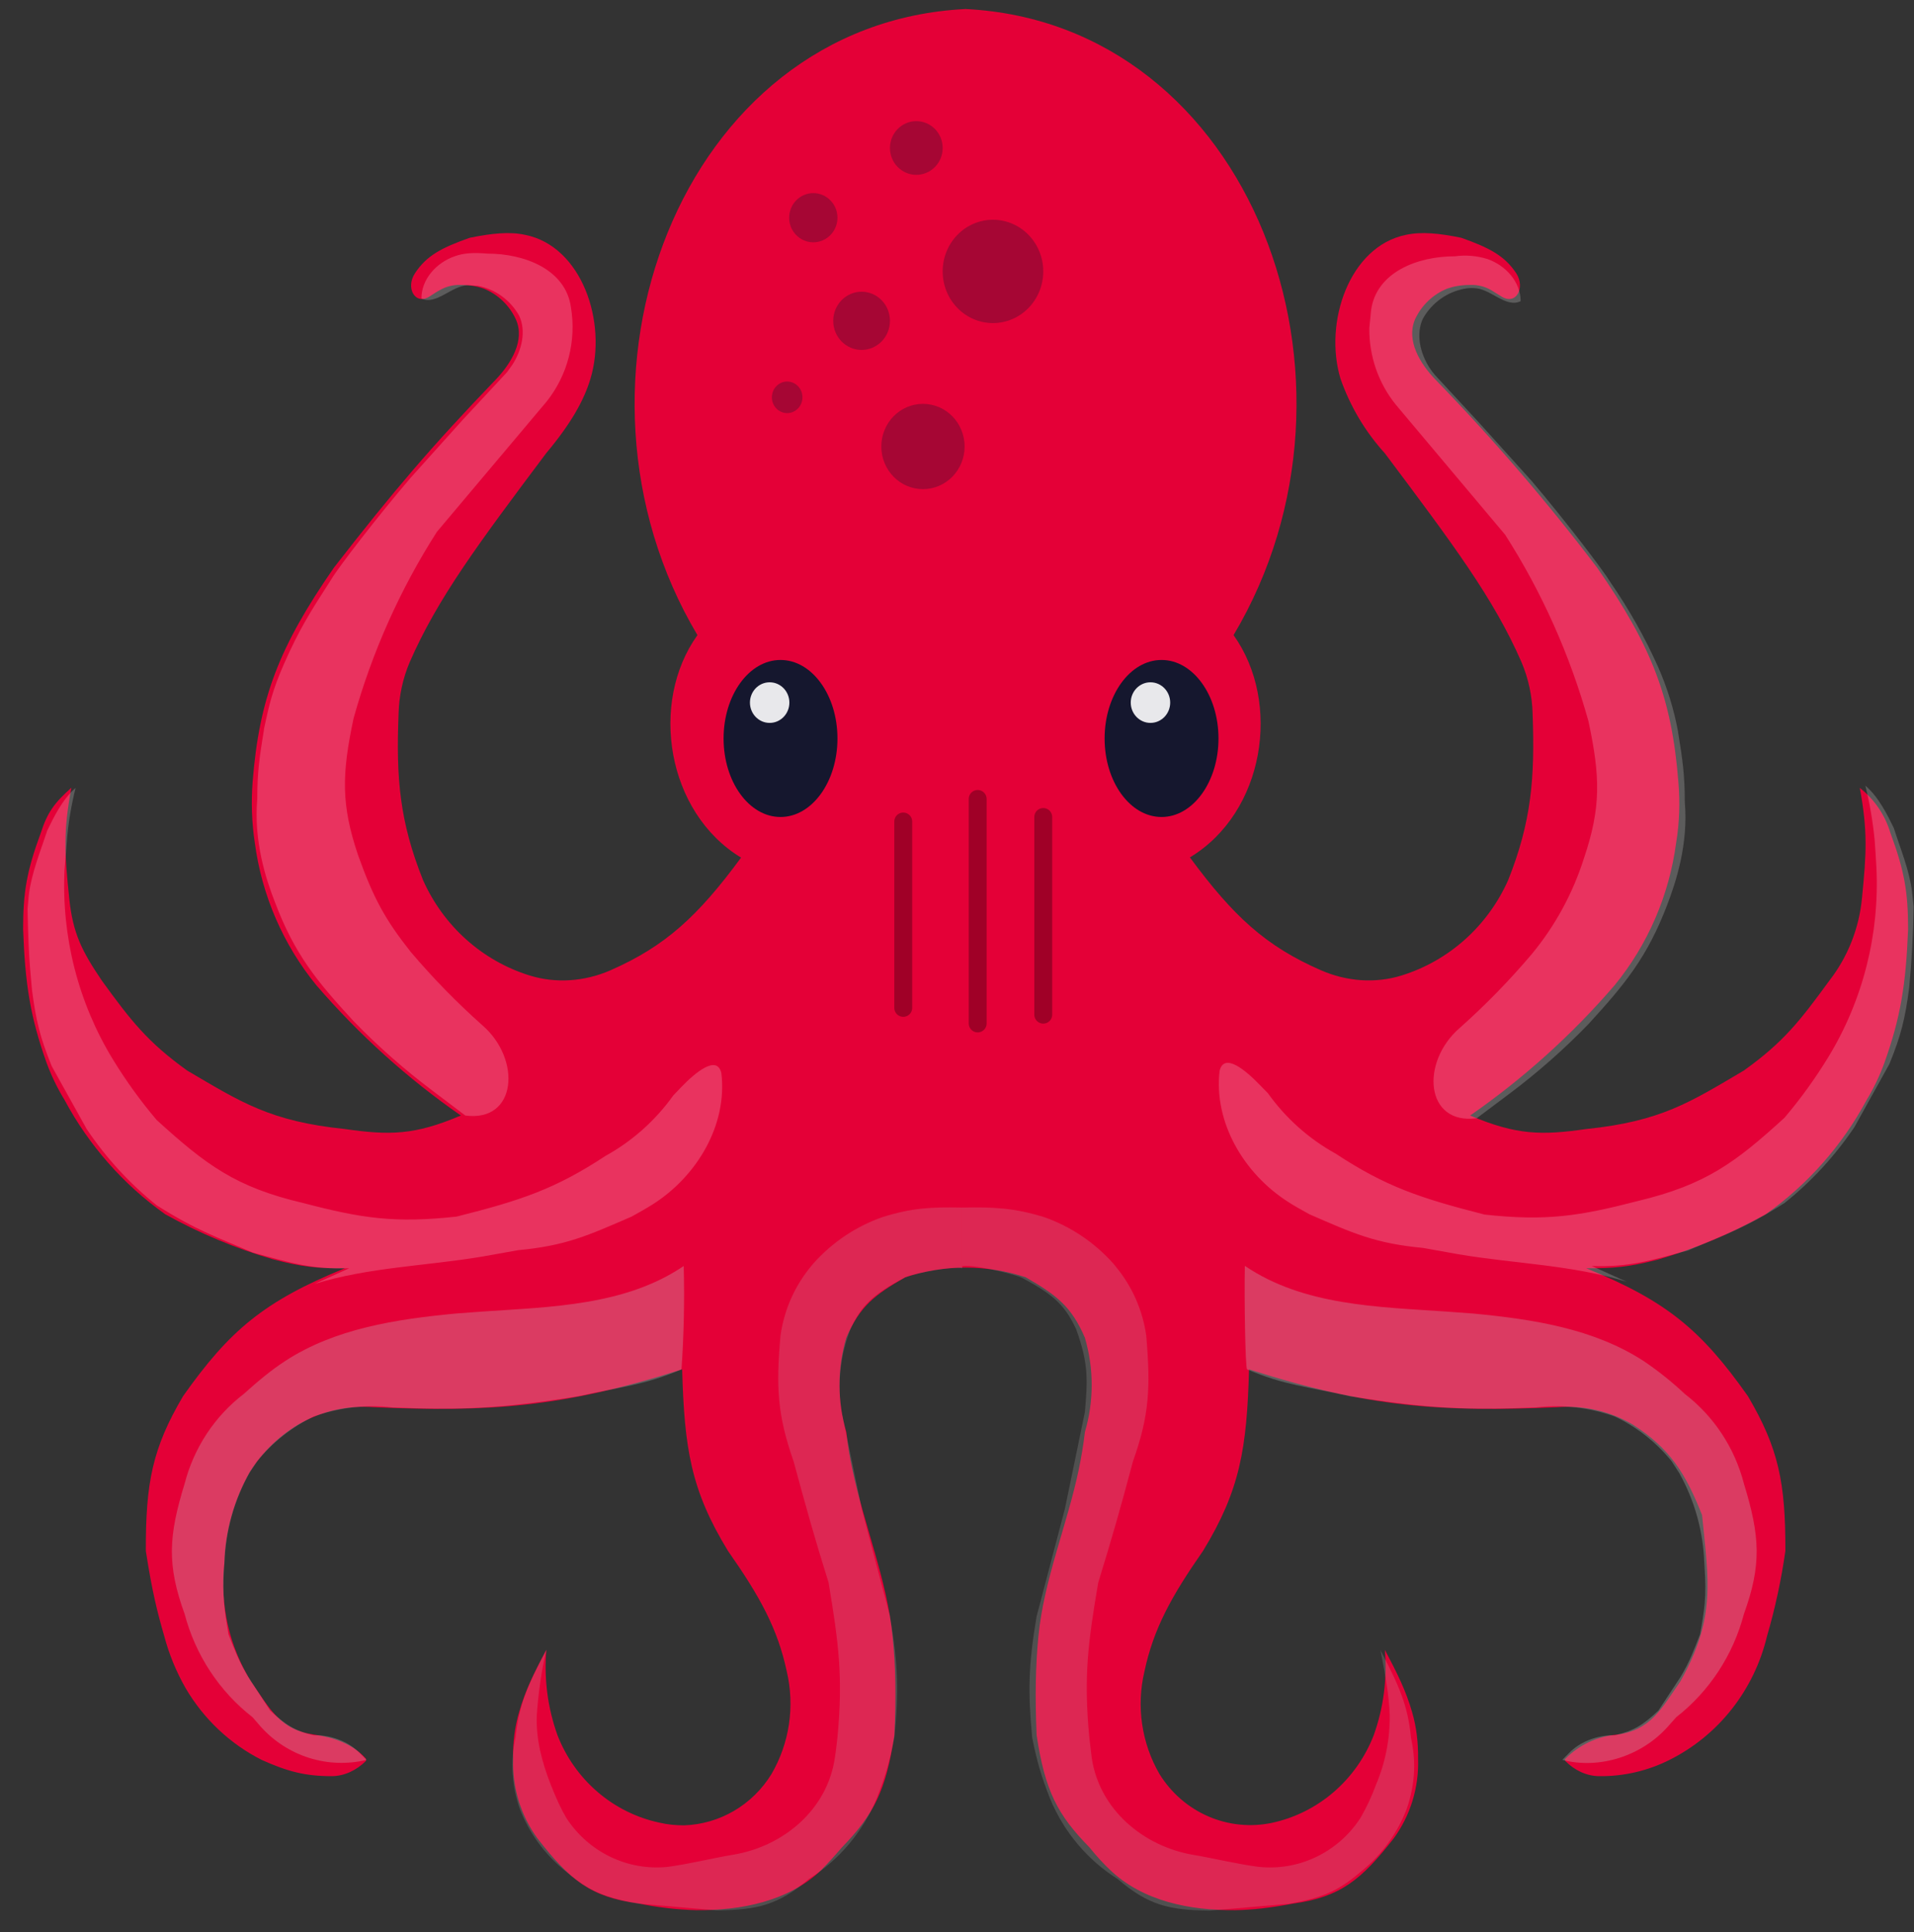 <svg width="107" height="108" viewBox="0 0 107 108" fill="none" xmlns="http://www.w3.org/2000/svg">
<rect x="0" y="0" width="107" height="108" fill="#333333" stroke="none"/>
<path d="M38.99 35.499C30.556 21.337 37.999 1.298 53.975 0.504C69.963 1.298 77.406 21.337 68.96 35.499C71.659 39.27 70.694 45.412 66.52 47.922C68.947 51.213 70.768 52.89 73.839 54.227C75.276 54.858 76.886 54.984 78.372 54.517C79.678 54.109 80.883 53.422 81.908 52.502C82.933 51.582 83.754 50.45 84.316 49.183C85.604 45.942 85.815 43.508 85.678 39.876C85.653 38.89 85.443 37.918 85.059 37.013C83.511 33.456 81.22 30.405 77.418 25.335C76.325 24.133 75.482 22.717 74.941 21.173C73.988 18.02 75.437 13.771 78.595 13.127C79.474 12.938 80.465 13.039 81.691 13.291C83.263 13.846 84.118 14.3 84.762 15.271C85.294 16.091 84.75 17.087 83.932 16.57L83.363 16.217C83.016 16.015 82.622 15.915 82.223 15.927C81.666 15.927 81.282 16.003 80.91 16.129C80.113 16.448 79.465 17.066 79.102 17.857C78.607 19.029 79.375 20.316 80.254 21.224C83.475 24.539 86.494 28.052 89.295 31.741C92.341 36.13 93.456 39.005 93.827 43.697C93.926 44.832 93.889 45.992 93.703 47.102C93.315 50.035 92.121 52.798 90.261 55.072C87.881 57.834 85.168 60.279 82.186 62.349C84.799 63.458 86.199 63.458 88.675 63.105C92.861 62.676 94.484 61.605 97.481 59.839C99.71 58.25 100.639 57.039 102.261 54.82C103.3 53.486 103.936 51.874 104.094 50.179C104.342 47.669 104.416 46.471 103.97 44.037C104.782 44.672 105.38 45.55 105.679 46.547C106.472 48.691 106.67 49.876 106.67 51.944C106.546 55.047 106.249 56.863 105.357 59.372C105.093 60.107 104.756 60.812 104.354 61.478C102.984 64.027 101.05 66.216 98.707 67.872C96.806 68.935 94.796 69.781 92.713 70.394C91.053 70.823 90.174 70.899 88.675 70.886C93.196 72.728 95.115 74.354 97.716 78.037C99.425 80.937 99.821 82.867 99.809 86.688C99.581 88.3 99.237 89.894 98.781 91.455C98.425 92.943 97.753 94.334 96.811 95.528C95.87 96.722 94.682 97.691 93.332 98.366C92.115 98.977 90.775 99.288 89.418 99.274C88.7 99.274 88.019 98.946 87.511 98.429C87.497 98.411 87.49 98.389 87.49 98.366C87.49 98.343 87.497 98.321 87.511 98.303C88.283 97.523 89.301 97.045 90.384 96.954C92.292 96.701 92.861 95.528 93.939 93.977C95.945 90.408 95.511 88.353 95.152 84.683C94.224 82.337 93.344 80.937 91.264 79.613C89.983 78.869 88.511 78.535 87.041 78.655C80.663 78.932 76.514 78.68 69.827 76.536C69.703 80.95 69.331 83.283 67.251 86.688C65.467 89.248 64.489 91.039 63.981 93.41C63.515 95.365 63.817 97.429 64.823 99.16C65.474 100.211 66.423 101.035 67.545 101.521C68.667 102.008 69.908 102.135 71.102 101.885C72.376 101.611 73.564 101.02 74.558 100.163C75.552 99.307 76.322 98.213 76.799 96.979C77.345 95.455 77.556 93.828 77.418 92.212C78.136 93.574 78.595 94.494 78.941 95.692C79.189 96.537 79.288 97.42 79.276 98.303C79.33 99.901 78.849 101.471 77.913 102.755C76.105 105.063 74.941 106.034 72.279 106.399C71.003 106.639 70 106.752 69.059 106.765C66.532 106.79 63.87 106.261 62.049 104.508C61.678 104.155 61.306 103.751 60.898 103.247C59.114 101.431 58.421 100.094 57.95 96.979C57.863 94.81 57.888 93.158 58.049 91.48C58.359 88.264 59.659 85.25 60.316 82.098C60.439 81.48 60.563 80.811 60.65 80.042C61.156 78.323 61.156 76.49 60.65 74.771C59.894 73.005 59.04 72.374 57.343 71.391C55.154 70.669 52.796 70.669 50.606 71.391C48.91 72.362 48.067 73.005 47.312 74.771C46.806 76.49 46.806 78.323 47.312 80.042C47.399 80.811 47.51 81.48 47.646 82.098C48.303 85.25 49.591 88.277 49.9 91.48C50.074 93.158 50.099 94.81 49.999 96.979C49.529 100.106 48.835 101.431 47.064 103.259C46.643 103.751 46.272 104.155 45.913 104.52C44.08 106.273 41.417 106.79 38.903 106.765C37.821 106.735 36.743 106.609 35.683 106.387C33.008 106.034 31.844 105.063 30.048 102.755C29.112 101.471 28.632 99.901 28.686 98.303C28.661 97.42 28.773 96.537 29.02 95.692C29.367 94.494 29.813 93.574 30.544 92.212C30.405 93.828 30.617 95.455 31.163 96.979C31.641 98.21 32.412 99.302 33.406 100.156C34.4 101.01 35.587 101.6 36.86 101.872C37.343 101.985 37.788 102.023 38.247 102.023C39.228 101.99 40.186 101.711 41.037 101.212C41.888 100.713 42.605 100.008 43.126 99.16C44.136 97.43 44.443 95.367 43.981 93.41C43.473 91.039 42.495 89.248 40.699 86.688C38.618 83.283 38.259 80.95 38.135 76.536C31.435 78.68 27.287 78.932 20.921 78.655C19.447 78.533 17.971 78.867 16.686 79.613C15.598 80.263 14.674 81.161 13.986 82.236C13.084 83.809 12.586 85.587 12.537 87.407C12.293 89.701 12.816 92.012 14.023 93.965C15.101 95.528 15.658 96.689 17.577 96.954C18.642 97.105 19.72 97.471 20.451 98.29C20.475 98.328 20.475 98.391 20.451 98.429C19.93 98.946 19.249 99.274 18.531 99.274C17.082 99.274 16.091 99.022 14.63 98.366C12.859 97.471 11.38 96.074 10.37 94.343C9.85 93.433 9.451 92.458 9.181 91.442C8.809 90.156 8.512 89.009 8.153 86.688C8.141 82.867 8.524 80.937 10.233 78.037C12.834 74.354 14.766 72.728 19.274 70.886C17.788 70.899 16.909 70.823 15.249 70.382C13.162 69.773 11.148 68.931 9.243 67.872C6.903 66.215 4.974 64.026 3.608 61.478C3.201 60.813 2.861 60.107 2.592 59.372C1.701 56.85 1.404 55.047 1.292 51.932C1.292 49.876 1.49 48.691 2.283 46.547C2.654 45.387 3.063 44.857 3.992 44.025C3.534 46.471 3.608 47.682 3.868 50.179C4.066 52.197 4.611 53.206 5.701 54.82C7.311 57.039 8.252 58.25 10.469 59.839C13.478 61.605 15.101 62.676 19.286 63.105C21.763 63.458 23.163 63.458 25.763 62.349C22.782 60.279 20.069 57.834 17.689 55.072C15.83 52.801 14.637 50.044 14.246 47.114C14.073 45.979 14.036 44.844 14.122 43.709C14.494 39.005 15.608 36.143 18.667 31.729C21.986 27.454 24.153 24.919 27.708 21.224C28.575 20.316 29.355 19.029 28.847 17.869C28.487 17.074 27.839 16.451 27.039 16.129C26.667 16.003 26.296 15.927 25.726 15.927C25.328 15.915 24.933 16.015 24.587 16.217C24.413 16.305 24.215 16.444 24.017 16.57C23.212 17.087 22.655 16.091 23.2 15.271C23.844 14.288 24.686 13.846 26.259 13.291C27.497 13.039 28.488 12.938 29.355 13.127C32.525 13.758 33.962 18.008 33.008 21.173C32.637 22.409 31.894 23.708 30.531 25.335C26.729 30.405 24.451 33.456 22.903 37.013C22.519 37.918 22.309 38.89 22.283 39.876C22.135 43.508 22.345 45.929 23.646 49.183C24.208 50.45 25.029 51.582 26.054 52.502C27.079 53.422 28.284 54.109 29.59 54.517C31.076 54.984 32.686 54.858 34.11 54.24C37.194 52.89 39.014 51.213 41.429 47.934C37.268 45.412 36.29 39.27 38.99 35.499Z" fill="url(#paint0_linear_111_1111)"/>
<path d="M3.608 48.615L3.732 47.089C3.806 46.055 3.979 45.033 4.227 44.037C3.496 44.668 3.001 45.677 2.642 46.421C2.258 47.594 1.775 48.754 1.614 49.99L1.54 50.809C1.577 52.562 1.614 53.546 1.787 55.324C2.01 57.039 2.233 57.972 2.89 59.587L4.846 63.105C5.93 64.72 7.25 66.158 8.76 67.368C11.014 68.793 12.19 69.171 14.147 70.016C16.215 70.571 17.429 70.962 19.522 70.886L17.565 71.769C20.611 70.823 23.844 70.76 26.977 70.231L28.959 69.877C31.646 69.625 32.86 69.058 35.312 67.998C35.77 67.746 36.166 67.519 36.525 67.292C38.965 65.728 40.674 62.878 40.327 59.978C40.08 58.918 38.841 59.978 38.098 60.747L37.64 61.226C36.64 62.627 35.345 63.781 33.85 64.606C31.052 66.447 29.144 67.09 25.528 67.998C22.085 68.377 20.228 68.099 16.958 67.242C13.169 66.359 11.509 65.098 8.76 62.601C7.857 61.537 7.037 60.403 6.308 59.208C4.372 56.038 3.43 52.343 3.608 48.615ZM104.899 48.489C104.873 47.98 104.84 47.471 104.8 46.963C104.701 45.929 104.527 44.907 104.28 43.911C105.023 44.542 105.518 45.551 105.877 46.295C106.249 47.468 106.744 48.628 106.893 49.864L106.979 50.683C106.956 52.191 106.873 53.697 106.732 55.198C106.509 56.913 106.286 57.846 105.629 59.461L103.673 62.992C102.587 64.602 101.268 66.035 99.759 67.242C97.505 68.667 96.329 69.045 94.372 69.89C92.304 70.445 91.09 70.836 88.985 70.76L90.942 71.643C87.895 70.697 84.675 70.634 81.53 70.104L79.561 69.751C76.873 69.499 75.647 68.932 73.207 67.872C72.749 67.62 72.341 67.393 71.994 67.166C69.554 65.602 67.845 62.752 68.18 59.852C68.439 58.792 69.666 59.852 70.409 60.621L70.879 61.1C71.879 62.501 73.174 63.655 74.669 64.48C77.468 66.321 79.375 66.964 82.991 67.885C86.434 68.263 88.291 67.973 91.561 67.128C95.35 66.22 97.01 64.984 99.759 62.475C100.662 61.411 101.482 60.276 102.211 59.082C104.143 55.911 105.08 52.216 104.899 48.489Z" fill="white" fill-opacity="0.2"/>
<path d="M26.717 15.977L26.16 15.94C25.243 15.965 24.389 17.075 23.559 16.684C23.559 15.599 24.401 14.678 25.417 14.325C25.937 14.136 26.482 14.111 27.237 14.174C29.33 14.174 31.621 15.057 31.918 17.175C32.072 18.102 32.031 19.052 31.796 19.961C31.561 20.87 31.138 21.718 30.556 22.447L24.426 29.724C22.369 32.938 20.8 36.45 19.769 40.14C19.101 43.281 19.064 44.97 20.017 47.795C20.884 50.217 21.528 51.389 22.952 53.193C24.193 54.658 25.534 56.032 26.965 57.304C29.169 59.208 28.897 62.739 26.011 62.349L24.178 60.961C22.611 59.786 21.137 58.488 19.769 57.077C17.689 54.82 16.463 53.319 15.373 50.431C14.878 49.17 14.172 47.026 14.382 44.655C14.382 43.167 14.506 42.309 14.754 40.796V40.758C15.051 39.358 15.237 38.564 15.868 37.126C16.735 35.159 17.33 34.226 18.543 32.347C18.915 31.716 21.082 28.891 22.952 26.709L25.887 23.443L28.339 20.808L28.649 20.379C29.169 19.572 29.429 18.5 29.02 17.642C28.778 17.211 28.446 16.839 28.048 16.552C27.651 16.265 27.196 16.069 26.717 15.977ZM81.852 16.141C82.025 16.104 82.223 16.091 82.409 16.104C83.325 16.116 84.168 17.238 85.01 16.835C85.01 15.75 84.168 14.83 83.152 14.477C82.563 14.294 81.942 14.242 81.332 14.325C79.226 14.325 76.948 15.221 76.65 17.327L76.551 18.336C76.532 19.893 77.054 21.407 78.025 22.611L84.143 29.887C86.199 33.102 87.769 36.614 88.799 40.304C89.468 43.432 89.505 45.134 88.552 47.959C87.929 49.933 86.932 51.762 85.617 53.344C84.376 54.809 83.035 56.183 81.604 57.455C79.387 59.372 79.672 62.891 82.558 62.5L84.391 61.125C85.958 59.95 87.432 58.652 88.799 57.241C90.88 54.971 92.094 53.47 93.196 50.595C93.679 49.334 94.397 47.19 94.186 44.819C94.186 43.318 94.063 42.461 93.815 40.947V40.922C93.586 39.671 93.212 38.452 92.7 37.29C91.954 35.619 91.054 34.023 90.013 32.523C89.641 31.893 87.474 29.055 85.617 26.873L82.669 23.607L80.229 20.971C80.106 20.833 80.006 20.694 79.907 20.543C79.4 19.748 79.139 18.676 79.548 17.806C79.791 17.375 80.123 17.003 80.52 16.716C80.918 16.428 81.372 16.233 81.852 16.141Z" fill="white" fill-opacity="0.2"/>
<path d="M38.222 70.76C38.273 72.686 38.231 74.614 38.098 76.536C35.993 77.431 34.767 77.495 32.352 78.037C27.992 78.743 25.751 78.819 21.949 78.667C20.461 78.494 18.953 78.666 17.54 79.172C16.313 79.757 15.229 80.614 14.37 81.681L13.949 82.312C13.089 83.849 12.608 85.576 12.549 87.344L12.525 87.571C12.425 89.273 12.549 90.017 12.772 91.342C13.144 92.287 13.342 92.83 13.874 93.725L15.101 95.604C15.955 96.399 16.463 96.739 17.54 96.991H17.813C18.655 97.042 19.509 97.37 20.116 97.988L20.488 98.366C19.427 98.62 18.319 98.581 17.279 98.252C16.238 97.924 15.302 97.319 14.568 96.5L14.122 95.983C12.263 94.538 10.926 92.507 10.32 90.207C9.329 87.47 9.416 85.868 10.32 82.93C10.836 80.926 12.001 79.157 13.627 77.911C14.444 77.179 15.15 76.587 15.943 76.07C18.729 74.254 22.135 73.737 25.429 73.421L26.94 73.308C30.853 73.043 34.965 72.967 38.222 70.76ZM69.591 70.76C69.554 72.564 69.616 76.435 69.715 76.536C71.82 77.431 73.059 77.495 75.461 78.037C79.833 78.743 82.062 78.819 85.864 78.667C87.352 78.494 88.86 78.666 90.273 79.172C91.505 79.755 92.593 80.613 93.456 81.681L93.864 82.312C94.729 83.848 95.213 85.575 95.276 87.344L95.289 87.571C95.412 89.273 95.276 90.017 95.041 91.342C94.669 92.287 94.484 92.83 93.951 93.725L92.713 95.604C91.871 96.399 91.35 96.739 90.273 96.991H90.013C89.171 97.042 88.304 97.37 87.709 97.988L87.338 98.366C89.443 98.908 91.784 98.139 93.245 96.5L93.703 95.983C95.558 94.536 96.89 92.505 97.493 90.207C98.484 87.47 98.397 85.868 97.493 82.93C96.977 80.926 95.812 79.157 94.186 77.911C93.468 77.235 92.698 76.62 91.883 76.07C89.084 74.254 85.691 73.737 82.397 73.421L80.873 73.308C76.972 73.043 72.861 72.967 69.604 70.76H69.591Z" fill="#C4C4C4" fill-opacity="0.3"/>
<path d="M53.789 67.494V70.886C53.294 70.76 51.225 71.138 50.606 71.391C48.687 72.4 48.129 73.043 47.547 74.279C46.969 75.751 46.798 77.356 47.052 78.92L48.166 84.305L49.752 90.333C50.222 93.107 50.247 94.583 49.999 97.105C49.715 98.53 49.504 99.249 49.021 100.497C48.251 102.368 46.926 103.946 45.231 105.012C43.522 106.475 42.346 106.752 40.092 106.778L35.683 106.399C33.479 106.021 32.711 105.516 31.522 104.508C30.432 103.615 29.588 102.451 29.07 101.128C28.608 99.839 28.522 98.442 28.822 97.105C29.008 95.314 29.491 94.204 30.544 92.212C30.27 93.406 30.091 94.62 30.011 95.844C29.949 97.18 30.296 98.492 30.791 99.753C31.089 100.51 31.361 101.103 31.658 101.607C32.268 102.547 33.119 103.3 34.119 103.782C35.119 104.264 36.23 104.459 37.33 104.344C38.544 104.18 39.795 103.864 40.996 103.663C43.807 103.196 46.247 101.14 46.668 98.265C46.73 97.899 46.767 97.521 46.817 97.105C47.139 93.713 46.879 91.821 46.321 88.454C45.541 85.969 45.12 84.456 44.365 81.681C43.461 79.096 43.374 77.532 43.634 74.644C43.835 73.21 44.432 71.863 45.355 70.76L45.479 70.609C46.533 69.43 47.862 68.54 49.343 68.024C50.953 67.519 52.043 67.456 53.801 67.494H53.789Z" fill="#C4C4C4" fill-opacity="0.2"/>
<path d="M53.789 67.494V70.773C54.284 70.647 56.489 71.151 57.096 71.403C59.028 72.412 59.572 73.055 60.154 74.279C60.873 76.233 60.798 77.204 60.65 78.92L59.535 84.317L57.95 90.345C57.479 93.12 57.467 94.595 57.702 97.118C57.987 98.53 58.21 99.261 58.693 100.51C59.463 102.38 60.788 103.959 62.483 105.025C64.192 106.488 65.356 106.765 67.622 106.79L72.031 106.412C74.235 106.034 75.003 105.529 76.192 104.52C77.279 103.623 78.12 102.454 78.632 101.128C79.177 99.577 79.127 98.252 78.879 97.118C78.706 95.314 78.211 94.217 77.17 92.224C77.455 93.662 77.641 94.683 77.691 95.844C77.709 97.188 77.448 98.52 76.923 99.753C76.688 100.396 76.398 101.017 76.056 101.607C75.445 102.549 74.592 103.303 73.59 103.785C72.587 104.268 71.474 104.461 70.371 104.344C69.17 104.192 67.919 103.877 66.718 103.675C63.907 103.196 61.467 101.14 61.034 98.265L60.898 97.118C60.575 93.725 60.823 91.821 61.393 88.466C62.161 85.969 62.594 84.469 63.337 81.681C64.254 79.109 64.328 77.545 64.08 74.657C63.879 73.222 63.282 71.876 62.359 70.773L62.235 70.621C61.179 69.436 59.845 68.543 58.359 68.024C56.724 67.519 55.547 67.456 53.789 67.494Z" fill="#C4C4C4" fill-opacity="0.2"/>
<path d="M50.495 45.916V56.333M54.656 44.655V57.203M58.322 45.664V56.712" stroke="black" stroke-opacity="0.3" stroke-linecap="round"/>
<path d="M43.634 45.664C45.392 45.664 46.817 43.699 46.817 41.275C46.817 38.852 45.392 36.887 43.634 36.887C41.876 36.887 40.451 38.852 40.451 41.275C40.451 43.699 41.876 45.664 43.634 45.664Z" fill="#15172E"/>
<path d="M43.027 40.405C43.636 40.405 44.129 39.897 44.129 39.27C44.129 38.643 43.636 38.135 43.027 38.135C42.418 38.135 41.925 38.643 41.925 39.27C41.925 39.897 42.418 40.405 43.027 40.405Z" fill="white" fill-opacity="0.9"/>
<path d="M64.935 45.664C66.693 45.664 68.118 43.699 68.118 41.275C68.118 38.852 66.693 36.887 64.935 36.887C63.177 36.887 61.752 38.852 61.752 41.275C61.752 43.699 63.177 45.664 64.935 45.664Z" fill="#15172E"/>
<path d="M64.316 40.405C64.924 40.405 65.418 39.897 65.418 39.27C65.418 38.643 64.924 38.135 64.316 38.135C63.707 38.135 63.213 38.643 63.213 39.27C63.213 39.897 63.707 40.405 64.316 40.405Z" fill="white" fill-opacity="0.9"/>
<path d="M45.467 13.543C46.212 13.543 46.817 12.928 46.817 12.169C46.817 11.41 46.212 10.794 45.467 10.794C44.721 10.794 44.117 11.41 44.117 12.169C44.117 12.928 44.721 13.543 45.467 13.543Z" fill="#15172E" fill-opacity="0.3"/>
<path d="M51.225 9.773C52.039 9.773 52.699 9.101 52.699 8.272C52.699 7.443 52.039 6.771 51.225 6.771C50.411 6.771 49.752 7.443 49.752 8.272C49.752 9.101 50.411 9.773 51.225 9.773Z" fill="#15172E" fill-opacity="0.3"/>
<path d="M55.51 18.058C57.063 18.058 58.322 16.765 58.322 15.17C58.322 13.575 57.063 12.283 55.51 12.283C53.958 12.283 52.699 13.575 52.699 15.17C52.699 16.765 53.958 18.058 55.51 18.058Z" fill="#15172E" fill-opacity="0.3"/>
<path d="M48.166 19.559C49.042 19.559 49.752 18.831 49.752 17.932C49.752 17.034 49.042 16.305 48.166 16.305C47.291 16.305 46.581 17.034 46.581 17.932C46.581 18.831 47.291 19.559 48.166 19.559Z" fill="#15172E" fill-opacity="0.3"/>
<path d="M44.005 23.09C44.477 23.09 44.86 22.695 44.86 22.207C44.86 21.72 44.477 21.325 44.005 21.325C43.533 21.325 43.151 21.72 43.151 22.207C43.151 22.695 43.533 23.09 44.005 23.09Z" fill="#15172E" fill-opacity="0.3"/>
<path d="M51.597 27.34C52.883 27.34 53.925 26.273 53.925 24.956C53.925 23.64 52.883 22.573 51.597 22.573C50.311 22.573 49.269 23.64 49.269 24.956C49.269 26.273 50.311 27.34 51.597 27.34Z" fill="#15172E" fill-opacity="0.3"/>
<defs>
<linearGradient id="paint0_linear_111_1111" x1="53.975" y1="0.491" x2="53.975" y2="106.765" gradientUnits="userSpaceOnUse">
<stop stop-color="#E40037"/>
</linearGradient>
</defs>
</svg>
